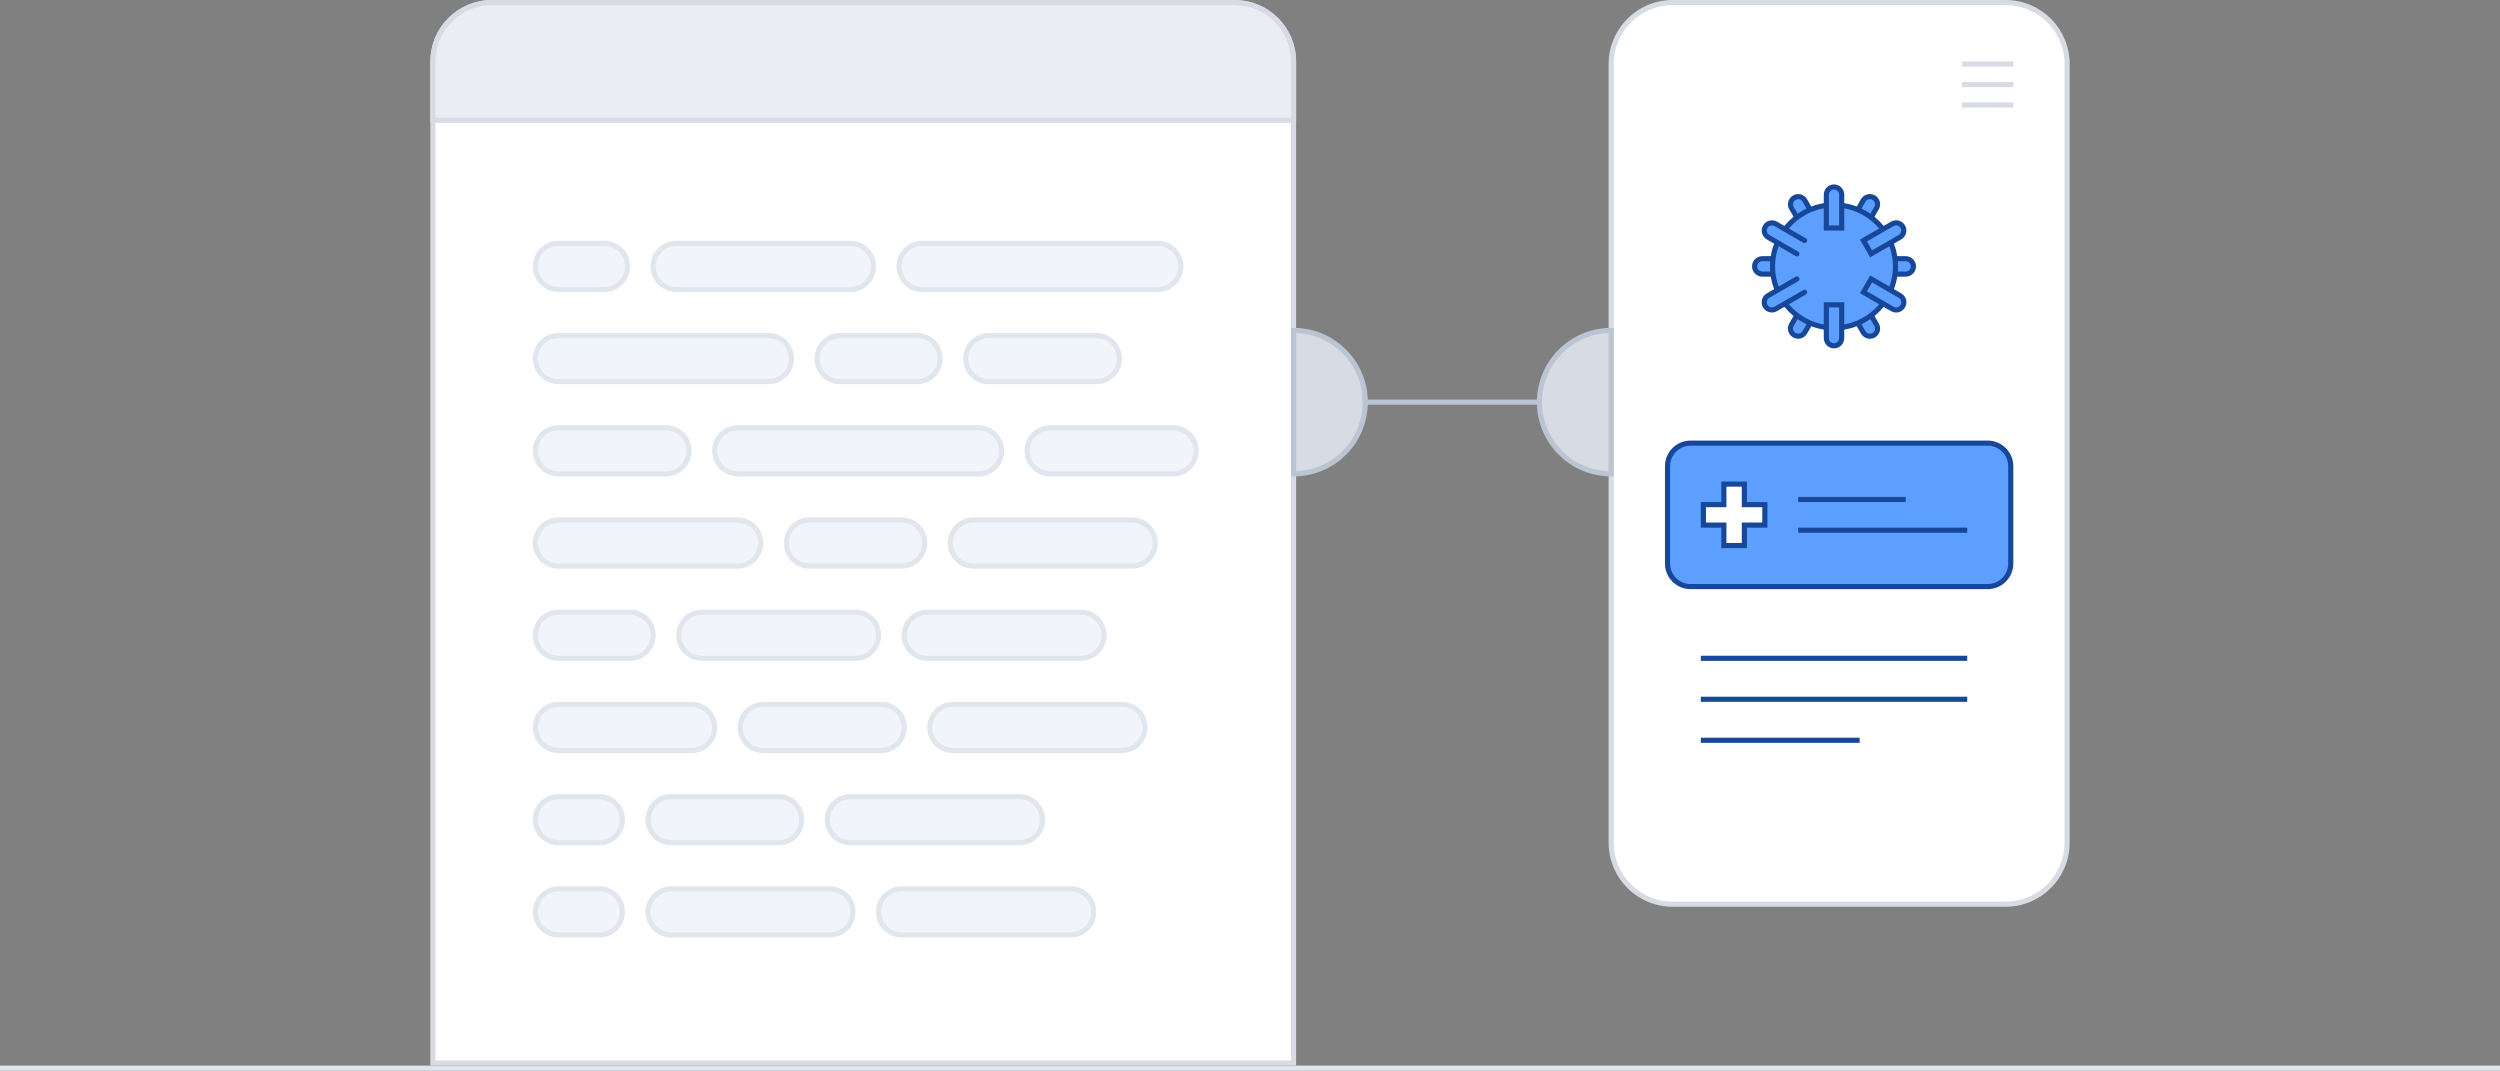 <svg width="488" height="209" viewBox="0 0 488 209" fill="none" xmlns="http://www.w3.org/2000/svg">
<rect x="0" y="0" width="488" height="209" fill="#808080" stroke="none"/>
<rect y="208" width="488" height="1" fill="#E0E6ED"/>
<path d="M263.5 78.5H363.5" stroke="#BBC4D3"/>
<path d="M391.5 0.5H326.5C319.873 0.5 314.5 5.873 314.5 12.5V164.5C314.5 171.127 319.873 176.5 326.5 176.5H391.5C398.127 176.5 403.5 171.127 403.5 164.5V12.5C403.5 5.873 398.127 0.5 391.5 0.5Z" fill="white" stroke="#D6DBE4"/>
<path fill-rule="evenodd" clip-rule="evenodd" d="M360.45 44.755L363.7 39.125C363.798 38.954 363.93 38.805 364.086 38.685C364.242 38.565 364.421 38.477 364.611 38.426C364.801 38.375 365 38.362 365.195 38.387C365.39 38.413 365.579 38.477 365.75 38.575C365.92 38.674 366.07 38.805 366.19 38.962C366.31 39.118 366.398 39.296 366.449 39.486C366.5 39.677 366.513 39.875 366.487 40.071C366.461 40.266 366.397 40.454 366.299 40.625L363.049 46.255L360.45 44.755ZM352.95 57.745L349.7 63.375C349.501 63.72 349.447 64.129 349.55 64.514C349.653 64.898 349.905 65.226 350.25 65.424C350.594 65.623 351.004 65.677 351.388 65.574C351.772 65.471 352.1 65.22 352.299 64.875L355.549 59.245L352.95 57.745ZM365.5 50.5H372C372.398 50.5 372.779 50.658 373.061 50.939C373.342 51.221 373.5 51.602 373.5 52C373.5 52.398 373.342 52.779 373.061 53.061C372.779 53.342 372.398 53.5 372 53.5H365.5V50.5ZM350.5 50.5H344C343.602 50.5 343.221 50.658 342.939 50.939C342.658 51.221 342.5 51.602 342.5 52C342.5 52.398 342.658 52.779 342.939 53.061C343.221 53.342 343.602 53.5 344 53.5H350.5" fill="#5C9FFF"/>
<path d="M350.5 50.5H344C343.602 50.5 343.221 50.658 342.939 50.939C342.658 51.221 342.5 51.602 342.5 52C342.5 52.398 342.658 52.779 342.939 53.061C343.221 53.342 343.602 53.5 344 53.5H350.5M360.45 44.755L363.7 39.125C363.798 38.954 363.93 38.805 364.086 38.685C364.242 38.565 364.421 38.477 364.611 38.426C364.801 38.375 365 38.362 365.195 38.387C365.39 38.413 365.579 38.477 365.75 38.575C365.92 38.674 366.07 38.805 366.19 38.962C366.31 39.118 366.398 39.296 366.449 39.486C366.5 39.677 366.513 39.875 366.487 40.071C366.461 40.266 366.397 40.454 366.299 40.625L363.049 46.255L360.45 44.755ZM352.95 57.745L349.7 63.375C349.501 63.72 349.447 64.129 349.55 64.514C349.653 64.898 349.905 65.226 350.25 65.424C350.594 65.623 351.004 65.677 351.388 65.574C351.772 65.471 352.1 65.22 352.299 64.875L355.549 59.245L352.95 57.745ZM365.5 50.5H372C372.398 50.5 372.779 50.658 373.061 50.939C373.342 51.221 373.5 51.602 373.5 52C373.5 52.398 373.342 52.779 373.061 53.061C372.779 53.342 372.398 53.5 372 53.5H365.5V50.5Z" stroke="#164798" stroke-linecap="round"/>
<path fill-rule="evenodd" clip-rule="evenodd" d="M363.049 57.745L366.299 63.375C366.399 63.546 366.464 63.734 366.491 63.931C366.518 64.126 366.506 64.326 366.455 64.517C366.405 64.708 366.317 64.888 366.197 65.045C366.076 65.202 365.926 65.334 365.755 65.433C365.584 65.532 365.395 65.596 365.198 65.621C365.002 65.647 364.803 65.633 364.612 65.581C364.421 65.529 364.242 65.44 364.086 65.319C363.93 65.198 363.799 65.047 363.701 64.875L360.451 59.245L363.049 57.745ZM355.549 44.755L352.299 39.125C352.099 38.783 351.771 38.535 351.388 38.434C351.005 38.332 350.598 38.387 350.255 38.585C349.912 38.783 349.661 39.108 349.557 39.491C349.454 39.873 349.505 40.281 349.701 40.625L352.951 46.255" fill="#5C9FFF"/>
<path d="M355.549 44.755L352.299 39.125C352.099 38.783 351.771 38.535 351.388 38.434C351.005 38.332 350.598 38.387 350.255 38.585C349.912 38.783 349.661 39.108 349.557 39.491C349.454 39.873 349.505 40.281 349.701 40.625L352.951 46.255M363.049 57.745L366.299 63.375C366.399 63.546 366.464 63.734 366.491 63.931C366.518 64.126 366.506 64.326 366.455 64.517C366.405 64.708 366.317 64.888 366.197 65.045C366.076 65.202 365.926 65.334 365.755 65.433C365.584 65.532 365.395 65.596 365.198 65.621C365.002 65.647 364.803 65.633 364.612 65.581C364.421 65.529 364.242 65.44 364.086 65.319C363.93 65.198 363.799 65.047 363.701 64.875L360.451 59.245L363.049 57.745Z" stroke="#164798" stroke-linecap="round"/>
<path d="M358 64C364.627 64 370 58.627 370 52C370 45.373 364.627 40 358 40C351.373 40 346 45.373 346 52C346 58.627 351.373 64 358 64Z" fill="#5C9FFF" stroke="#164798" stroke-linecap="round"/>
<path fill-rule="evenodd" clip-rule="evenodd" d="M356.5 44.5V38C356.5 37.602 356.658 37.221 356.939 36.939C357.221 36.658 357.602 36.5 358 36.5C358.398 36.5 358.779 36.658 359.061 36.939C359.342 37.221 359.5 37.602 359.5 38V44.5H356.5ZM356.5 59.5V66C356.5 66.398 356.658 66.779 356.939 67.061C357.221 67.342 357.602 67.5 358 67.5C358.398 67.5 358.779 67.342 359.061 67.061C359.342 66.779 359.5 66.398 359.5 66V59.5H356.5ZM363.745 46.95L369.375 43.7C369.546 43.602 369.734 43.538 369.929 43.512C370.125 43.486 370.323 43.499 370.514 43.55C370.704 43.601 370.882 43.689 371.039 43.809C371.195 43.929 371.326 44.079 371.425 44.249C371.523 44.42 371.587 44.608 371.613 44.804C371.638 44.999 371.625 45.198 371.574 45.388C371.523 45.578 371.435 45.757 371.315 45.913C371.195 46.069 371.046 46.2 370.875 46.299L365.245 49.549L363.745 46.95ZM350.755 54.45L345.125 57.7C344.78 57.899 344.529 58.227 344.426 58.611C344.323 58.995 344.377 59.405 344.576 59.749C344.774 60.094 345.102 60.346 345.486 60.449C345.871 60.552 346.28 60.498 346.625 60.299L352.255 57.049" fill="#5C9FFF"/>
<path d="M350.755 54.45L345.125 57.7C344.78 57.899 344.529 58.227 344.426 58.611C344.323 58.995 344.377 59.405 344.576 59.749C344.774 60.094 345.102 60.346 345.486 60.449C345.871 60.552 346.28 60.498 346.625 60.299L352.255 57.049M356.5 44.5V38C356.5 37.602 356.658 37.221 356.939 36.939C357.221 36.658 357.602 36.5 358 36.5C358.398 36.5 358.779 36.658 359.061 36.939C359.342 37.221 359.5 37.602 359.5 38V44.5H356.5ZM356.5 59.5V66C356.5 66.398 356.658 66.779 356.939 67.061C357.221 67.342 357.602 67.5 358 67.5C358.398 67.5 358.779 67.342 359.061 67.061C359.342 66.779 359.5 66.398 359.5 66V59.5H356.5ZM363.745 46.95L369.375 43.7C369.546 43.602 369.734 43.538 369.929 43.512C370.125 43.486 370.323 43.499 370.514 43.55C370.704 43.601 370.882 43.689 371.039 43.809C371.195 43.929 371.326 44.079 371.425 44.249C371.523 44.42 371.587 44.608 371.613 44.804C371.638 44.999 371.625 45.198 371.574 45.388C371.523 45.578 371.435 45.757 371.315 45.913C371.195 46.069 371.046 46.2 370.875 46.299L365.245 49.549L363.745 46.95Z" stroke="#164798" stroke-linecap="round"/>
<path fill-rule="evenodd" clip-rule="evenodd" d="M365.245 54.451L370.875 57.701C371.047 57.799 371.198 57.93 371.319 58.086C371.44 58.242 371.529 58.421 371.581 58.612C371.633 58.803 371.647 59.002 371.621 59.198C371.596 59.395 371.532 59.584 371.433 59.755C371.334 59.926 371.202 60.076 371.045 60.197C370.888 60.317 370.708 60.405 370.517 60.455C370.326 60.506 370.126 60.518 369.93 60.491C369.734 60.464 369.546 60.399 369.375 60.299L363.745 57.049L365.245 54.451ZM352.255 46.951L346.625 43.701C346.281 43.505 345.873 43.454 345.491 43.557C345.108 43.661 344.783 43.912 344.585 44.255C344.387 44.598 344.332 45.005 344.433 45.388C344.535 45.771 344.783 46.099 345.125 46.299L350.755 49.549" fill="#5C9FFF"/>
<path d="M352.255 46.951L346.625 43.701C346.281 43.505 345.873 43.454 345.491 43.557C345.108 43.661 344.783 43.912 344.585 44.255C344.387 44.598 344.332 45.005 344.433 45.388C344.535 45.771 344.783 46.099 345.125 46.299L350.755 49.549M365.245 54.451L370.875 57.701C371.047 57.799 371.198 57.93 371.319 58.086C371.44 58.242 371.529 58.421 371.581 58.612C371.633 58.803 371.647 59.002 371.621 59.198C371.596 59.395 371.532 59.584 371.433 59.755C371.334 59.926 371.202 60.076 371.045 60.197C370.888 60.317 370.708 60.405 370.517 60.455C370.326 60.506 370.126 60.518 369.93 60.491C369.734 60.464 369.546 60.399 369.375 60.299L363.745 57.049L365.245 54.451Z" stroke="#164798" stroke-linecap="round"/>
<path fill-rule="evenodd" clip-rule="evenodd" d="M388 86.5H330C329.409 86.499 328.824 86.615 328.277 86.841C327.731 87.068 327.235 87.4 326.818 87.818C326.4 88.235 326.068 88.731 325.841 89.278C325.615 89.824 325.499 90.409 325.5 91V110C325.5 111.243 326.004 112.368 326.818 113.182C327.235 113.6 327.731 113.932 328.277 114.159C328.824 114.385 329.409 114.501 330 114.5H388C388.591 114.501 389.176 114.385 389.723 114.159C390.269 113.932 390.765 113.6 391.182 113.182C391.6 112.765 391.932 112.269 392.159 111.723C392.385 111.176 392.501 110.591 392.5 110V91C392.501 90.409 392.385 89.824 392.159 89.278C391.932 88.731 391.6 88.235 391.182 87.818C390.765 87.4 390.269 87.068 389.723 86.841C389.176 86.615 388.591 86.499 388 86.5Z" fill="#5C9FFF" stroke="#164798" stroke-linecap="round"/>
<path fill-rule="evenodd" clip-rule="evenodd" d="M340.5 94.5H336.5V98.5H332.5V102.5H336.5V106.5H340.5V102.5H344.5V98.5H340.5V94.5Z" fill="white" stroke="#164798" stroke-linecap="round"/>
<path d="M351 103.5H384M351 97.5H372H351Z" stroke="#164798"/>
<path fill-rule="evenodd" clip-rule="evenodd" d="M314.5 64.5C312.661 64.498 310.84 64.858 309.141 65.562C307.442 66.266 305.899 67.298 304.6 68.6C303.298 69.899 302.266 71.442 301.562 73.141C300.858 74.84 300.497 76.661 300.5 78.5C300.5 82.366 302.067 85.866 304.6 88.4C305.899 89.702 307.442 90.734 309.141 91.438C310.84 92.142 312.661 92.502 314.5 92.5V64.5Z" fill="#D6DBE4" stroke="#BBC4D3"/>
<path d="M383 20.5H393M383 12.5H393H383ZM383 16.5H393H383Z" stroke="#D6DBE4"/>
<path d="M332 144.5H363M332 128.5H384H332ZM332 136.5H384H332Z" stroke="#164798"/>
<path fill-rule="evenodd" clip-rule="evenodd" d="M241 0.5H96C92.824 0.5 89.95 1.787 87.868 3.868C86.799 4.935 85.951 6.202 85.373 7.598C84.794 8.993 84.498 10.489 84.5 12V207.5H252.5V12C252.5 8.824 251.213 5.95 249.132 3.868C248.065 2.799 246.798 1.95 245.402 1.372C244.007 0.794 242.511 0.498 241 0.5Z" fill="white" stroke="#D6DBE4"/>
<path fill-rule="evenodd" clip-rule="evenodd" d="M241 0.5H96C92.824 0.5 89.95 1.787 87.868 3.868C86.799 4.935 85.951 6.202 85.373 7.598C84.794 8.993 84.498 10.489 84.5 12V23.5H252.5V12C252.5 8.824 251.213 5.95 249.132 3.868C248.065 2.799 246.798 1.95 245.402 1.372C244.007 0.794 242.511 0.498 241 0.5Z" fill="#EAEEF2" stroke="#D6DBE4"/>
<path fill-rule="evenodd" clip-rule="evenodd" d="M252.5 64.5C256.366 64.5 259.866 66.067 262.4 68.6C263.702 69.899 264.734 71.442 265.438 73.141C266.142 74.84 266.503 76.661 266.5 78.5C266.5 82.366 264.933 85.866 262.4 88.4C261.101 89.702 259.558 90.734 257.859 91.438C256.16 92.142 254.339 92.502 252.5 92.5V64.5Z" fill="#D6DBE4" stroke="#BBC4D3"/>
<path fill-rule="evenodd" clip-rule="evenodd" d="M118 47.5H109C108.409 47.499 107.824 47.615 107.277 47.842C106.731 48.068 106.235 48.4 105.818 48.818C105.4 49.235 105.068 49.731 104.841 50.278C104.615 50.824 104.499 51.409 104.5 52C104.5 53.243 105.004 54.368 105.818 55.182C106.235 55.6 106.731 55.932 107.277 56.158C107.824 56.385 108.409 56.501 109 56.5H118C118.591 56.501 119.176 56.385 119.723 56.158C120.269 55.932 120.765 55.6 121.182 55.182C121.6 54.765 121.932 54.269 122.159 53.722C122.385 53.176 122.501 52.591 122.5 52C122.501 51.409 122.385 50.824 122.159 50.278C121.932 49.731 121.6 49.235 121.182 48.818C120.765 48.4 120.269 48.068 119.723 47.842C119.176 47.615 118.591 47.499 118 47.5ZM166 47.5H132C131.409 47.499 130.824 47.615 130.277 47.842C129.731 48.068 129.235 48.4 128.818 48.818C128.4 49.235 128.068 49.731 127.841 50.278C127.615 50.824 127.499 51.409 127.5 52C127.5 53.243 128.004 54.368 128.818 55.182C129.235 55.6 129.731 55.932 130.277 56.158C130.824 56.385 131.409 56.501 132 56.5H166C166.591 56.501 167.176 56.385 167.723 56.158C168.269 55.932 168.765 55.6 169.182 55.182C169.6 54.765 169.932 54.269 170.159 53.722C170.385 53.176 170.501 52.591 170.5 52C170.501 51.409 170.385 50.824 170.159 50.278C169.932 49.731 169.6 49.235 169.182 48.818C168.765 48.4 168.269 48.068 167.723 47.842C167.176 47.615 166.591 47.499 166 47.5ZM226 47.5H180C179.409 47.499 178.824 47.615 178.277 47.842C177.731 48.068 177.235 48.4 176.818 48.818C176.4 49.235 176.068 49.731 175.841 50.278C175.615 50.824 175.499 51.409 175.5 52C175.5 53.243 176.004 54.368 176.818 55.182C177.235 55.6 177.731 55.932 178.277 56.158C178.824 56.385 179.409 56.501 180 56.5H226C226.591 56.501 227.176 56.385 227.723 56.158C228.269 55.932 228.765 55.6 229.182 55.182C229.6 54.765 229.932 54.269 230.159 53.722C230.385 53.176 230.501 52.591 230.5 52C230.501 51.409 230.385 50.824 230.159 50.278C229.932 49.731 229.6 49.235 229.182 48.818C228.765 48.4 228.269 48.068 227.723 47.842C227.176 47.615 226.591 47.499 226 47.5ZM150 65.5H109C108.409 65.499 107.824 65.615 107.277 65.841C106.731 66.068 106.235 66.4 105.818 66.818C105.4 67.235 105.068 67.731 104.841 68.278C104.615 68.824 104.499 69.409 104.5 70C104.5 71.243 105.004 72.368 105.818 73.182C106.235 73.6 106.731 73.932 107.277 74.159C107.824 74.385 108.409 74.501 109 74.5H150C150.591 74.501 151.176 74.385 151.723 74.159C152.269 73.932 152.765 73.6 153.182 73.182C153.6 72.765 153.932 72.269 154.159 71.722C154.385 71.177 154.501 70.591 154.5 70C154.501 69.409 154.385 68.824 154.159 68.278C153.932 67.731 153.6 67.235 153.182 66.818C152.765 66.4 152.269 66.068 151.723 65.841C151.176 65.615 150.591 65.499 150 65.5ZM179 65.5H164C163.409 65.499 162.824 65.615 162.277 65.841C161.731 66.068 161.235 66.4 160.818 66.818C160.4 67.235 160.068 67.731 159.841 68.278C159.615 68.824 159.499 69.409 159.5 70C159.5 71.243 160.004 72.368 160.818 73.182C161.235 73.6 161.731 73.932 162.277 74.159C162.824 74.385 163.409 74.501 164 74.5H179C179.591 74.501 180.176 74.385 180.723 74.159C181.269 73.932 181.765 73.6 182.182 73.182C182.6 72.765 182.932 72.269 183.159 71.722C183.385 71.177 183.501 70.591 183.5 70C183.501 69.409 183.385 68.824 183.159 68.278C182.932 67.731 182.6 67.235 182.182 66.818C181.765 66.4 181.269 66.068 180.723 65.841C180.176 65.615 179.591 65.499 179 65.5ZM214 65.5H193C192.409 65.499 191.824 65.615 191.277 65.841C190.731 66.068 190.235 66.4 189.818 66.818C189.4 67.235 189.068 67.731 188.841 68.278C188.615 68.824 188.499 69.409 188.5 70C188.5 71.243 189.004 72.368 189.818 73.182C190.235 73.6 190.731 73.932 191.277 74.159C191.824 74.385 192.409 74.501 193 74.5H214C214.591 74.501 215.176 74.385 215.723 74.159C216.269 73.932 216.765 73.6 217.182 73.182C217.6 72.765 217.932 72.269 218.159 71.722C218.385 71.177 218.501 70.591 218.5 70C218.501 69.409 218.385 68.824 218.159 68.278C217.932 67.731 217.6 67.235 217.182 66.818C216.765 66.4 216.269 66.068 215.723 65.841C215.176 65.615 214.591 65.499 214 65.5ZM130 83.5H109C108.409 83.499 107.824 83.615 107.277 83.841C106.731 84.068 106.235 84.4 105.818 84.818C105.4 85.235 105.068 85.731 104.841 86.278C104.615 86.824 104.499 87.409 104.5 88C104.5 89.243 105.004 90.368 105.818 91.182C106.235 91.6 106.731 91.932 107.277 92.159C107.824 92.385 108.409 92.501 109 92.5H130C130.591 92.501 131.176 92.385 131.723 92.159C132.269 91.932 132.765 91.6 133.182 91.182C133.6 90.765 133.932 90.269 134.159 89.722C134.385 89.177 134.501 88.591 134.5 88C134.501 87.409 134.385 86.824 134.159 86.278C133.932 85.731 133.6 85.235 133.182 84.818C132.765 84.4 132.269 84.068 131.723 83.841C131.176 83.615 130.591 83.499 130 83.5ZM191 83.5H144C143.409 83.499 142.824 83.615 142.277 83.841C141.731 84.068 141.235 84.4 140.818 84.818C140.4 85.235 140.068 85.731 139.841 86.278C139.615 86.824 139.499 87.409 139.5 88C139.5 89.243 140.004 90.368 140.818 91.182C141.235 91.6 141.731 91.932 142.277 92.159C142.824 92.385 143.409 92.501 144 92.5H191C191.591 92.501 192.176 92.385 192.723 92.159C193.269 91.932 193.765 91.6 194.182 91.182C194.6 90.765 194.932 90.269 195.159 89.722C195.385 89.177 195.501 88.591 195.5 88C195.501 87.409 195.385 86.824 195.159 86.278C194.932 85.731 194.6 85.235 194.182 84.818C193.765 84.4 193.269 84.068 192.723 83.841C192.176 83.615 191.591 83.499 191 83.5ZM229 83.5H205C204.409 83.499 203.824 83.615 203.277 83.841C202.731 84.068 202.235 84.4 201.818 84.818C201.4 85.235 201.068 85.731 200.841 86.278C200.615 86.824 200.499 87.409 200.5 88C200.5 89.243 201.004 90.368 201.818 91.182C202.235 91.6 202.731 91.932 203.277 92.159C203.824 92.385 204.409 92.501 205 92.5H229C229.591 92.501 230.176 92.385 230.723 92.159C231.269 91.932 231.765 91.6 232.182 91.182C232.6 90.765 232.932 90.269 233.159 89.722C233.385 89.177 233.501 88.591 233.5 88C233.501 87.409 233.385 86.824 233.159 86.278C232.932 85.731 232.6 85.235 232.182 84.818C231.765 84.4 231.269 84.068 230.723 83.841C230.176 83.615 229.591 83.499 229 83.5ZM135 137.5H109C108.409 137.499 107.824 137.615 107.277 137.841C106.731 138.068 106.235 138.4 105.818 138.818C105.4 139.235 105.068 139.731 104.841 140.277C104.615 140.824 104.499 141.409 104.5 142C104.5 143.243 105.004 144.368 105.818 145.182C106.235 145.6 106.731 145.932 107.277 146.159C107.824 146.385 108.409 146.501 109 146.5H135C135.591 146.501 136.176 146.385 136.723 146.159C137.269 145.932 137.765 145.6 138.182 145.182C138.6 144.765 138.932 144.269 139.159 143.723C139.385 143.176 139.501 142.591 139.5 142C139.501 141.409 139.385 140.824 139.159 140.277C138.932 139.731 138.6 139.235 138.182 138.818C137.765 138.4 137.269 138.068 136.723 137.841C136.176 137.615 135.591 137.499 135 137.5ZM172 137.5H149C148.409 137.499 147.824 137.615 147.277 137.841C146.731 138.068 146.235 138.4 145.818 138.818C145.4 139.235 145.068 139.731 144.841 140.277C144.615 140.824 144.499 141.409 144.5 142C144.5 143.243 145.004 144.368 145.818 145.182C146.235 145.6 146.731 145.932 147.277 146.159C147.824 146.385 148.409 146.501 149 146.5H172C172.591 146.501 173.176 146.385 173.723 146.159C174.269 145.932 174.765 145.6 175.182 145.182C175.6 144.765 175.932 144.269 176.159 143.723C176.385 143.176 176.501 142.591 176.5 142C176.501 141.409 176.385 140.824 176.159 140.277C175.932 139.731 175.6 139.235 175.182 138.818C174.765 138.4 174.269 138.068 173.723 137.841C173.176 137.615 172.591 137.499 172 137.5ZM219 137.5H186C185.409 137.499 184.824 137.615 184.277 137.841C183.731 138.068 183.235 138.4 182.818 138.818C182.4 139.235 182.068 139.731 181.841 140.277C181.615 140.824 181.499 141.409 181.5 142C181.5 143.243 182.004 144.368 182.818 145.182C183.235 145.6 183.731 145.932 184.277 146.159C184.824 146.385 185.409 146.501 186 146.5H219C219.591 146.501 220.176 146.385 220.723 146.159C221.269 145.932 221.765 145.6 222.182 145.182C222.6 144.765 222.932 144.269 223.159 143.723C223.385 143.176 223.501 142.591 223.5 142C223.501 141.409 223.385 140.824 223.159 140.277C222.932 139.731 222.6 139.235 222.182 138.818C221.765 138.4 221.269 138.068 220.723 137.841C220.176 137.615 219.591 137.499 219 137.5ZM117 155.5H109C108.409 155.499 107.824 155.615 107.277 155.841C106.731 156.068 106.235 156.4 105.818 156.818C105.4 157.235 105.068 157.731 104.841 158.277C104.615 158.824 104.499 159.409 104.5 160C104.5 161.243 105.004 162.368 105.818 163.182C106.235 163.6 106.731 163.932 107.277 164.159C107.824 164.385 108.409 164.501 109 164.5H117C117.591 164.501 118.176 164.385 118.723 164.159C119.269 163.932 119.765 163.6 120.182 163.182C120.6 162.765 120.932 162.269 121.159 161.723C121.385 161.176 121.501 160.591 121.5 160C121.501 159.409 121.385 158.824 121.159 158.277C120.932 157.731 120.6 157.235 120.182 156.818C119.765 156.4 119.269 156.068 118.723 155.841C118.176 155.615 117.591 155.499 117 155.5ZM152 155.5H131C130.409 155.499 129.824 155.615 129.277 155.841C128.731 156.068 128.235 156.4 127.818 156.818C127.4 157.235 127.068 157.731 126.841 158.277C126.615 158.824 126.499 159.409 126.5 160C126.5 161.243 127.004 162.368 127.818 163.182C128.235 163.6 128.731 163.932 129.277 164.159C129.824 164.385 130.409 164.501 131 164.5H152C152.591 164.501 153.176 164.385 153.723 164.159C154.269 163.932 154.765 163.6 155.182 163.182C155.6 162.765 155.932 162.269 156.159 161.723C156.385 161.176 156.501 160.591 156.5 160C156.501 159.409 156.385 158.824 156.159 158.277C155.932 157.731 155.6 157.235 155.182 156.818C154.765 156.4 154.269 156.068 153.723 155.841C153.176 155.615 152.591 155.499 152 155.5ZM199 155.5H166C165.409 155.499 164.824 155.615 164.277 155.841C163.731 156.068 163.235 156.4 162.818 156.818C162.4 157.235 162.068 157.731 161.841 158.277C161.615 158.824 161.499 159.409 161.5 160C161.5 161.243 162.004 162.368 162.818 163.182C163.235 163.6 163.731 163.932 164.277 164.159C164.824 164.385 165.409 164.501 166 164.5H199C199.591 164.501 200.176 164.385 200.723 164.159C201.269 163.932 201.765 163.6 202.182 163.182C202.6 162.765 202.932 162.269 203.159 161.723C203.385 161.176 203.501 160.591 203.5 160C203.501 159.409 203.385 158.824 203.159 158.277C202.932 157.731 202.6 157.235 202.182 156.818C201.765 156.4 201.269 156.068 200.723 155.841C200.176 155.615 199.591 155.499 199 155.5ZM117 173.5H109C108.409 173.499 107.824 173.615 107.277 173.841C106.731 174.068 106.235 174.4 105.818 174.818C105.4 175.235 105.068 175.731 104.841 176.277C104.615 176.824 104.499 177.409 104.5 178C104.5 179.243 105.004 180.368 105.818 181.182C106.235 181.6 106.731 181.932 107.277 182.159C107.824 182.385 108.409 182.501 109 182.5H117C117.591 182.501 118.176 182.385 118.723 182.159C119.269 181.932 119.765 181.6 120.182 181.182C120.6 180.765 120.932 180.269 121.159 179.723C121.385 179.176 121.501 178.591 121.5 178C121.501 177.409 121.385 176.824 121.159 176.277C120.932 175.731 120.6 175.235 120.182 174.818C119.765 174.4 119.269 174.068 118.723 173.841C118.176 173.615 117.591 173.499 117 173.5ZM162 173.5H131C130.409 173.499 129.824 173.615 129.277 173.841C128.731 174.068 128.235 174.4 127.818 174.818C127.4 175.235 127.068 175.731 126.841 176.277C126.615 176.824 126.499 177.409 126.5 178C126.5 179.243 127.004 180.368 127.818 181.182C128.235 181.6 128.731 181.932 129.277 182.159C129.824 182.385 130.409 182.501 131 182.5H162C162.591 182.501 163.176 182.385 163.723 182.159C164.269 181.932 164.765 181.6 165.182 181.182C165.6 180.765 165.932 180.269 166.159 179.723C166.385 179.176 166.501 178.591 166.5 178C166.501 177.409 166.385 176.824 166.159 176.277C165.932 175.731 165.6 175.235 165.182 174.818C164.765 174.4 164.269 174.068 163.723 173.841C163.176 173.615 162.591 173.499 162 173.5ZM209 173.5H176C175.409 173.499 174.824 173.615 174.277 173.841C173.731 174.068 173.235 174.4 172.818 174.818C172.4 175.235 172.068 175.731 171.841 176.277C171.615 176.824 171.499 177.409 171.5 178C171.5 179.243 172.004 180.368 172.818 181.182C173.235 181.6 173.731 181.932 174.277 182.159C174.824 182.385 175.409 182.501 176 182.5H209C209.591 182.501 210.176 182.385 210.723 182.159C211.269 181.932 211.765 181.6 212.182 181.182C212.6 180.765 212.932 180.269 213.159 179.723C213.385 179.176 213.501 178.591 213.5 178C213.501 177.409 213.385 176.824 213.159 176.277C212.932 175.731 212.6 175.235 212.182 174.818C211.765 174.4 211.269 174.068 210.723 173.841C210.176 173.615 209.591 173.499 209 173.5ZM144 101.5H109C108.409 101.499 107.824 101.615 107.277 101.841C106.731 102.068 106.235 102.4 105.818 102.818C105.4 103.235 105.068 103.731 104.841 104.277C104.615 104.824 104.499 105.409 104.5 106C104.5 107.243 105.004 108.368 105.818 109.182C106.235 109.6 106.731 109.932 107.277 110.159C107.824 110.385 108.409 110.501 109 110.5H144C144.591 110.501 145.176 110.385 145.723 110.159C146.269 109.932 146.765 109.6 147.182 109.182C147.6 108.765 147.932 108.269 148.159 107.723C148.385 107.176 148.501 106.591 148.5 106C148.501 105.409 148.385 104.824 148.159 104.277C147.932 103.731 147.6 103.235 147.182 102.818C146.765 102.4 146.269 102.068 145.723 101.841C145.176 101.615 144.591 101.499 144 101.5ZM123 119.5H109C108.409 119.499 107.824 119.615 107.277 119.841C106.731 120.068 106.235 120.4 105.818 120.818C105.4 121.235 105.068 121.731 104.841 122.277C104.615 122.824 104.499 123.409 104.5 124C104.5 125.243 105.004 126.368 105.818 127.182C106.235 127.6 106.731 127.932 107.277 128.159C107.824 128.385 108.409 128.501 109 128.5H123C123.591 128.501 124.176 128.385 124.723 128.159C125.269 127.932 125.765 127.6 126.182 127.182C126.6 126.765 126.932 126.269 127.159 125.723C127.385 125.176 127.501 124.591 127.5 124C127.501 123.409 127.385 122.824 127.159 122.277C126.932 121.731 126.6 121.235 126.182 120.818C125.765 120.4 125.269 120.068 124.723 119.841C124.176 119.615 123.591 119.499 123 119.5ZM167 119.5H137C136.409 119.499 135.824 119.615 135.277 119.841C134.731 120.068 134.235 120.4 133.818 120.818C133.4 121.235 133.068 121.731 132.841 122.277C132.615 122.824 132.499 123.409 132.5 124C132.5 125.243 133.004 126.368 133.818 127.182C134.235 127.6 134.731 127.932 135.277 128.159C135.824 128.385 136.409 128.501 137 128.5H167C167.591 128.501 168.176 128.385 168.723 128.159C169.269 127.932 169.765 127.6 170.182 127.182C170.6 126.765 170.932 126.269 171.159 125.723C171.385 125.176 171.501 124.591 171.5 124C171.501 123.409 171.385 122.824 171.159 122.277C170.932 121.731 170.6 121.235 170.182 120.818C169.765 120.4 169.269 120.068 168.723 119.841C168.176 119.615 167.591 119.499 167 119.5ZM211 119.5H181C180.409 119.499 179.824 119.615 179.277 119.841C178.731 120.068 178.235 120.4 177.818 120.818C177.4 121.235 177.068 121.731 176.841 122.277C176.615 122.824 176.499 123.409 176.5 124C176.5 125.243 177.004 126.368 177.818 127.182C178.235 127.6 178.731 127.932 179.277 128.159C179.824 128.385 180.409 128.501 181 128.5H211C211.591 128.501 212.176 128.385 212.723 128.159C213.269 127.932 213.765 127.6 214.182 127.182C214.6 126.765 214.932 126.269 215.159 125.723C215.385 125.176 215.501 124.591 215.5 124C215.501 123.409 215.385 122.824 215.159 122.277C214.932 121.731 214.6 121.235 214.182 120.818C213.765 120.4 213.269 120.068 212.723 119.841C212.176 119.615 211.591 119.499 211 119.5ZM176 101.5H158C157.409 101.499 156.824 101.615 156.277 101.841C155.731 102.068 155.235 102.4 154.818 102.818C154.4 103.235 154.068 103.731 153.841 104.277C153.615 104.824 153.499 105.409 153.5 106C153.5 107.243 154.004 108.368 154.818 109.182C155.235 109.6 155.731 109.932 156.277 110.159C156.824 110.385 157.409 110.501 158 110.5H176C176.591 110.501 177.176 110.385 177.723 110.159C178.269 109.932 178.765 109.6 179.182 109.182C179.6 108.765 179.932 108.269 180.159 107.723C180.385 107.176 180.501 106.591 180.5 106C180.501 105.409 180.385 104.824 180.159 104.277C179.932 103.731 179.6 103.235 179.182 102.818C178.765 102.4 178.269 102.068 177.723 101.841C177.176 101.615 176.591 101.499 176 101.5ZM221 101.5H190C189.409 101.499 188.824 101.615 188.277 101.841C187.731 102.068 187.235 102.4 186.818 102.818C186.4 103.235 186.068 103.731 185.841 104.277C185.615 104.824 185.499 105.409 185.5 106C185.5 107.243 186.004 108.368 186.818 109.182C187.235 109.6 187.731 109.932 188.277 110.159C188.824 110.385 189.409 110.501 190 110.5H221C221.591 110.501 222.176 110.385 222.723 110.159C223.269 109.932 223.765 109.6 224.182 109.182C224.6 108.765 224.932 108.269 225.159 107.723C225.385 107.176 225.501 106.591 225.5 106C225.501 105.409 225.385 104.824 225.159 104.277C224.932 103.731 224.6 103.235 224.182 102.818C223.765 102.4 223.269 102.068 222.723 101.841C222.176 101.615 221.591 101.499 221 101.5Z" fill="#F1F4F9" stroke="#E0E6ED"/>
</svg>
